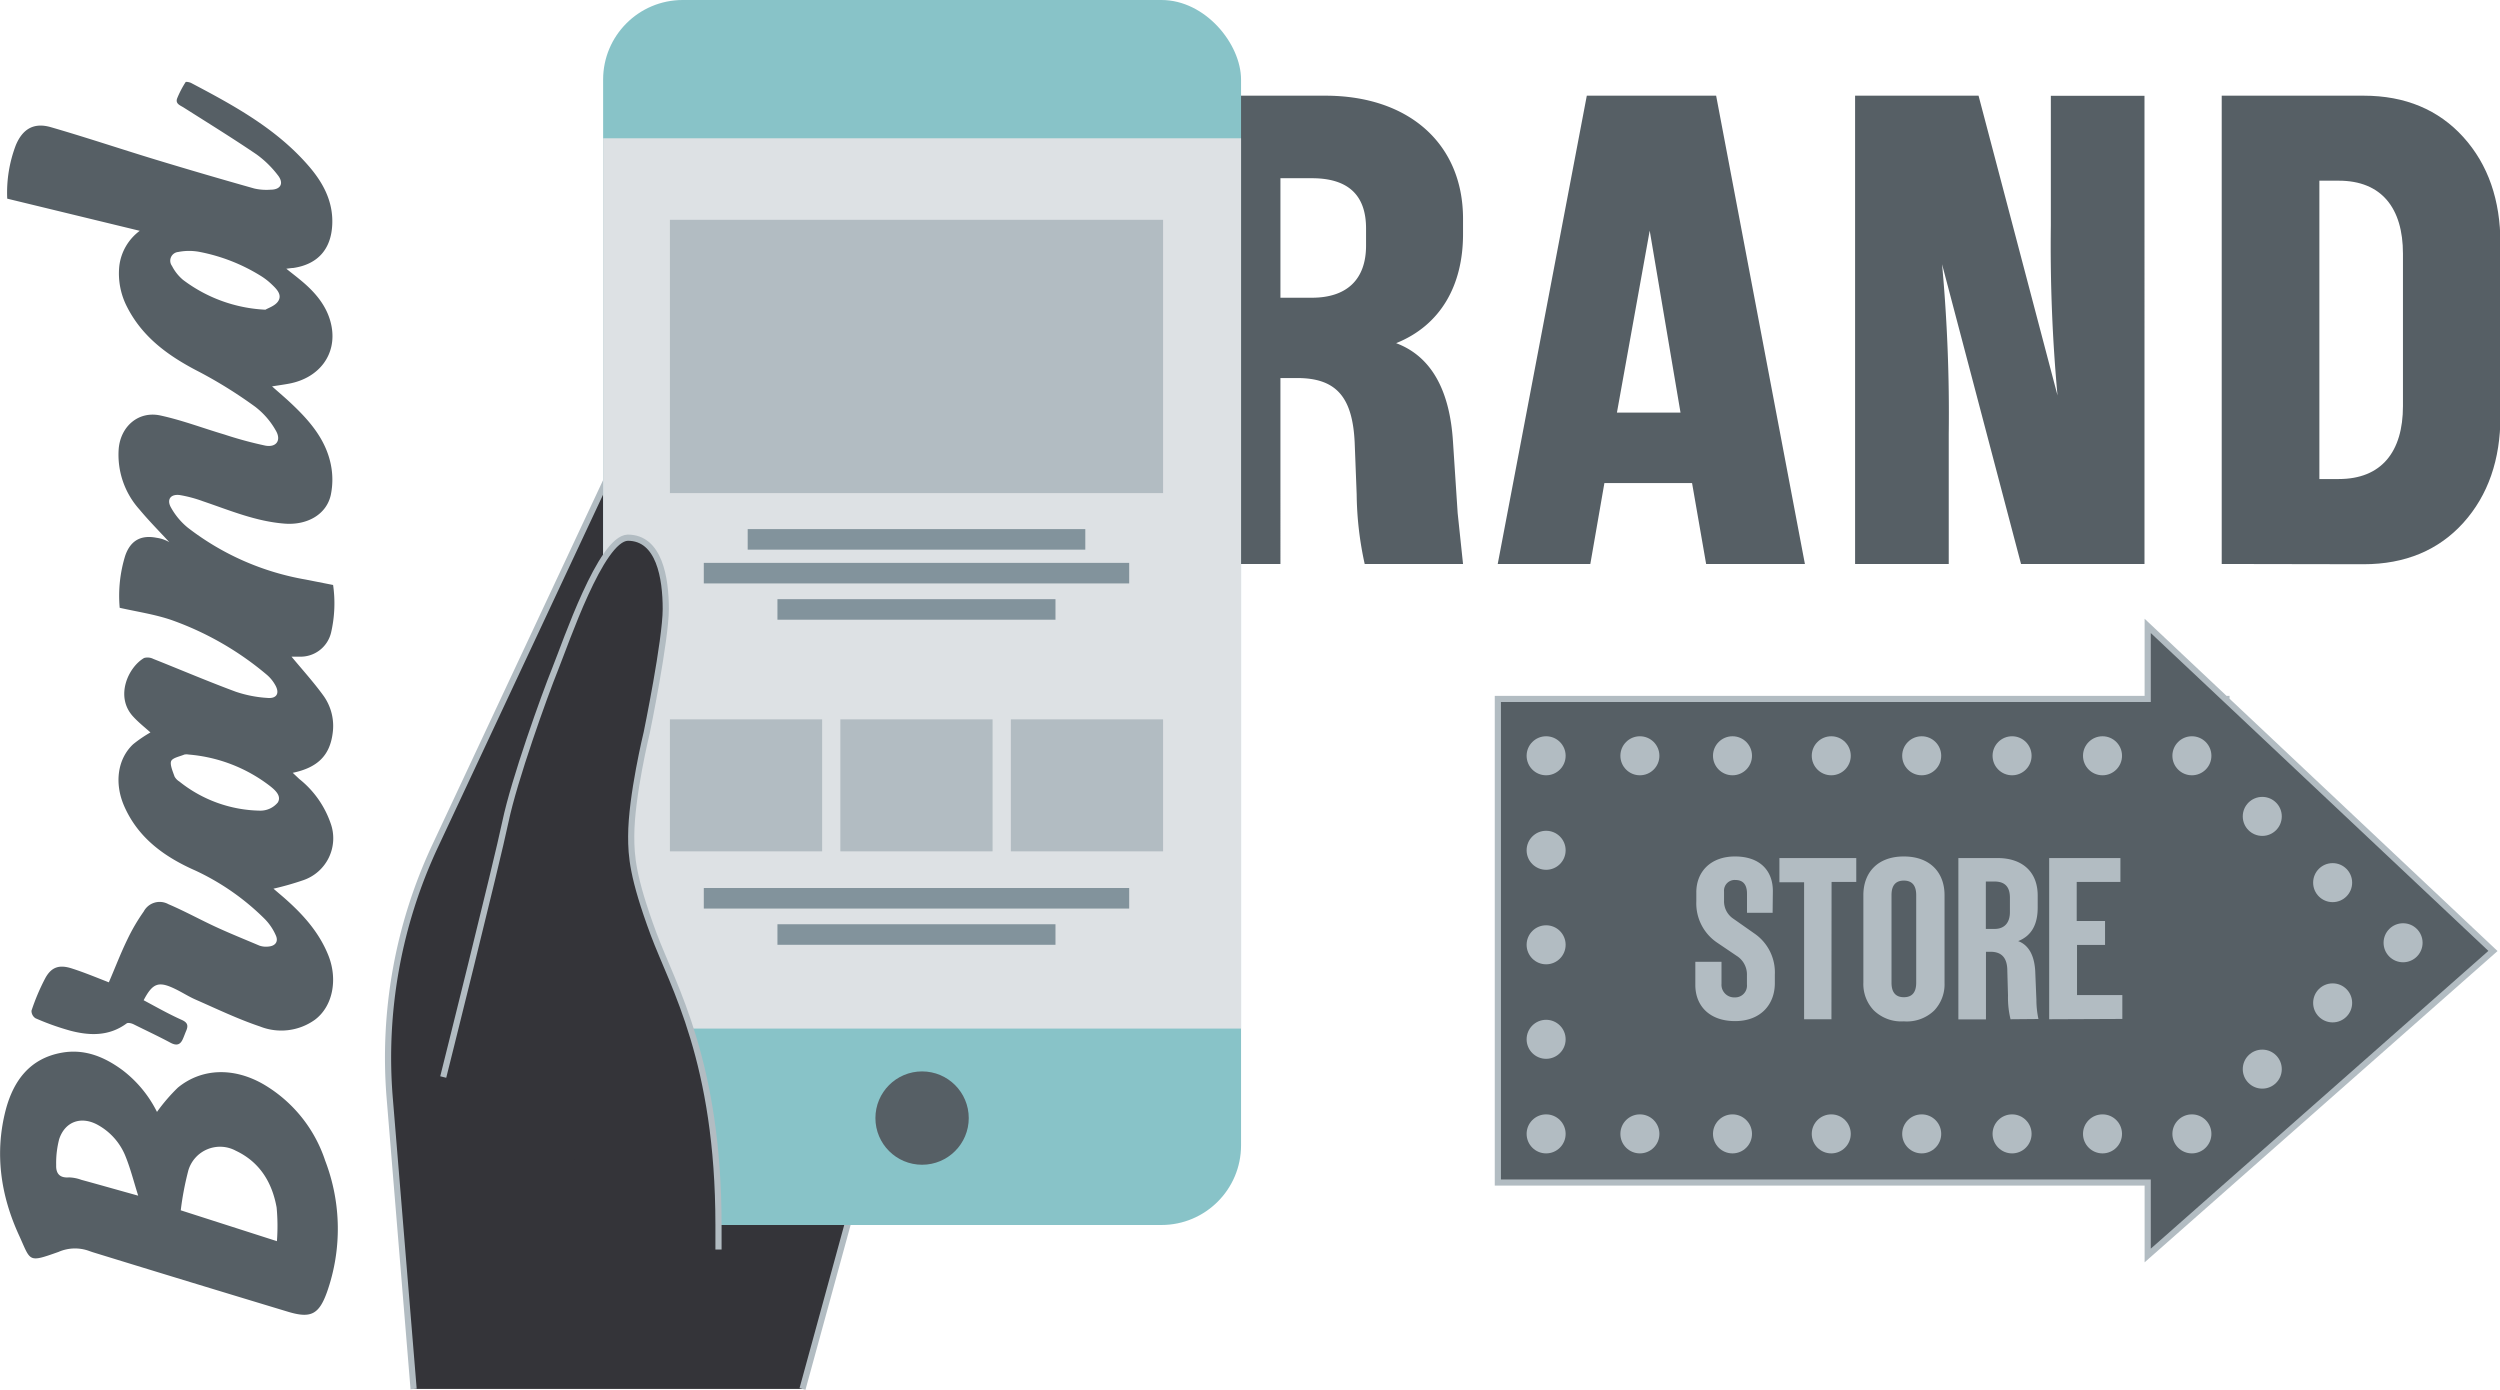 <svg xmlns="http://www.w3.org/2000/svg" viewBox="0 0 404.98 225.13"><defs><style>.cls-1,.cls-2{fill:#565f65;}.cls-2,.cls-4{stroke:#b2bcc2;stroke-miterlimit:10;}.cls-3{fill:#b2bcc2;}.cls-4,.cls-8{fill:#343439;}.cls-5{fill:#88c3c8;}.cls-6{fill:#dde1e4;}.cls-7{fill:#82939c;}</style></defs><title>discover</title><g id="Layer_2" data-name="Layer 2"><g id="Layer_1-2" data-name="Layer 1"><path class="cls-1" d="M47.23,106.38c1.75,2.11,3.58,4.13,5.17,6.32a8.41,8.41,0,0,1,1.49,6.06c-.46,3.63-2.45,5.59-6.47,6.43l1.06,1a15.72,15.72,0,0,1,5.07,7.15,7.17,7.17,0,0,1-4.41,9.24,48,48,0,0,1-4.84,1.38l1.57,1.34c3.07,2.67,5.78,5.61,7.32,9.46S53.95,163,51,165.2a9.34,9.34,0,0,1-8.89,1.08c-3.57-1.2-7-2.85-10.44-4.36-1.14-.5-2.19-1.19-3.32-1.73-2.67-1.29-3.62-.94-5.08,1.84,2,1.07,4,2.21,6.14,3.17,1,.44,1.12.94.74,1.81-.18.42-.33.86-.52,1.28-.41.95-1,1.16-2,.63-1.95-1.05-4-2-6-3-.33-.16-.9-.3-1.12-.13-2.85,2.1-6,2-9.17,1.16a41.54,41.54,0,0,1-5.59-2,1.43,1.43,0,0,1-.65-1.22,34.35,34.35,0,0,1,2.26-5.32c1-1.79,2.27-2.17,4.27-1.53s4,1.47,6,2.25c1-2.3,1.89-4.66,3-6.94a31,31,0,0,1,2.65-4.53,2.92,2.92,0,0,1,4-1.19c2.63,1.12,5.14,2.51,7.74,3.71,2.3,1.06,4.64,2,7,3a3.28,3.28,0,0,0,1.5.15c1.11-.1,1.62-.83,1.15-1.83a8.85,8.85,0,0,0-1.77-2.62,39.61,39.61,0,0,0-11.19-7.83c-5-2.2-9.29-5.24-11.58-10.44-1.65-3.75-1.08-7.69,1.44-10.05a20.82,20.82,0,0,1,2.8-1.91c-.85-.77-1.9-1.59-2.79-2.56-3-3.23-.82-8,1.76-9.5a2.06,2.06,0,0,1,1.5.15c4.46,1.77,8.88,3.66,13.37,5.32a19.66,19.66,0,0,0,5.14,1c1.51.13,2-.8,1.21-2.13a6,6,0,0,0-1.31-1.6,49.66,49.66,0,0,0-15.41-8.87c-2.69-.93-5.55-1.35-8.45-2A22,22,0,0,1,20.29,90c.86-2.46,2.56-3.38,5.09-2.88a5.58,5.58,0,0,1,2.05.71c-1.62-1.76-3.31-3.46-4.84-5.3a13.25,13.25,0,0,1-3.36-9.84c.32-3.65,3.22-6.16,6.78-5.38s6.87,2.05,10.32,3.07A62.54,62.54,0,0,0,43,72.19c1.78.32,2.61-.88,1.67-2.46a12.67,12.67,0,0,0-3.32-3.83,73.66,73.66,0,0,0-9-5.62c-4.89-2.5-9.2-5.52-11.76-10.55a11.79,11.79,0,0,1-1.27-6.58,8.32,8.32,0,0,1,3.32-5.76L1.17,32.18a21.61,21.61,0,0,1,1.4-8.68c1.11-2.63,2.93-3.69,5.66-2.9,5.67,1.64,11.27,3.52,16.92,5.24q8,2.43,16.06,4.7a8.81,8.81,0,0,0,2.62.19c1.66,0,2.21-1.06,1.16-2.37A16.42,16.42,0,0,0,41.54,25c-3.86-2.62-7.83-5.07-11.77-7.57-.58-.37-1.4-.61-1.07-1.5a16.12,16.12,0,0,1,1.36-2.62c.06-.11.63,0,.88.12,7,3.69,13.9,7.44,19.14,13.55,2.31,2.69,3.92,5.74,3.74,9.43-.19,4-2.38,6.42-6.32,7-.27,0-.55.06-1.12.12.83.67,1.49,1.17,2.13,1.7,2.47,2,4.59,4.38,5.2,7.64.85,4.56-2,8.34-6.84,9.27-.85.16-1.72.28-2.8.45,1.12,1,2.16,1.87,3.14,2.8,2.93,2.76,5.55,5.78,6.38,9.85a12.24,12.24,0,0,1,0,4.92c-.7,3.19-3.82,4.92-7.4,4.67-4.69-.34-8.95-2.15-13.31-3.63a21,21,0,0,0-3.73-1c-1.49-.21-2.19.7-1.46,2a11.25,11.25,0,0,0,2.71,3.26A43.22,43.22,0,0,0,49.5,93.88l4.46.88a21,21,0,0,1-.32,7.68,5.08,5.08,0,0,1-5.22,3.93ZM43,50.17c.45-.28,1.59-.63,2.07-1.39.68-1.06-.3-2-1.06-2.72a10.49,10.49,0,0,0-1.75-1.36,29.27,29.27,0,0,0-9.86-3.88,9.09,9.09,0,0,0-3.54,0,1.42,1.42,0,0,0-1,2.26,7.3,7.3,0,0,0,1.78,2.25A24,24,0,0,0,43,50.17ZM30.56,122.23a1.92,1.92,0,0,0-.69,0c-.76.32-1.94.53-2.15,1.08s.27,1.67.56,2.49a2.15,2.15,0,0,0,.76.79,21.45,21.45,0,0,0,13.14,4.73A3.66,3.66,0,0,0,45,130c.66-1.09-.48-2.06-1.34-2.73A24.91,24.91,0,0,0,30.56,122.23Z"/><path class="cls-1" d="M25.43,180.12a28.94,28.94,0,0,1,3.38-3.93c3.9-3.2,9.16-3.32,14-.47A22.49,22.49,0,0,1,52.67,188a30.81,30.81,0,0,1,.3,21.31c-1.32,3.68-2.67,4.29-6.36,3.17Q30.78,207.7,15,202.84l-.52-.18a6.66,6.66,0,0,0-5,.14c-5,1.77-4.46,1.56-6.38-2.65-3-6.51-4-13.36-2.16-20.4,1.26-4.71,3.91-8.3,9.07-9.22,3.7-.66,6.91.67,9.84,2.83A19.33,19.33,0,0,1,25.43,180.12Zm3.85,15.94,15.58,5a32.4,32.4,0,0,0-.05-5.46c-.73-4.06-2.74-7.37-6.61-9.19a5.36,5.36,0,0,0-7.68,3.15A49.06,49.06,0,0,0,29.28,196.06Zm-6.89-2.36c-.72-2.27-1.23-4.31-2-6.24a10.06,10.06,0,0,0-4.67-5.3c-2.63-1.38-5.19-.46-6.13,2.36a15.33,15.33,0,0,0-.49,4.21c-.05,1.34.54,2.12,2.07,2a6.32,6.32,0,0,1,2,.39C16.11,191.92,19,192.75,22.39,193.69Z"/><polygon class="cls-2" points="403.84 154.05 360.67 113.4 360.67 113.22 360.48 113.22 347.91 101.39 347.91 113.22 242.64 113.22 242.64 191.56 347.91 191.56 347.91 203.38 403.84 154.05"/><circle class="cls-3" cx="250.46" cy="153.05" r="3.16"/><circle class="cls-3" cx="250.46" cy="122.43" r="3.16"/><circle class="cls-3" cx="250.46" cy="137.74" r="3.16"/><circle class="cls-3" cx="250.46" cy="168.36" r="3.16"/><circle class="cls-3" cx="250.46" cy="183.68" r="3.16"/><circle class="cls-3" cx="296.65" cy="122.43" r="3.16"/><circle class="cls-3" cx="296.65" cy="183.68" r="3.16"/><circle class="cls-3" cx="280.65" cy="122.43" r="3.16"/><circle class="cls-3" cx="280.65" cy="183.68" r="3.16"/><circle class="cls-3" cx="265.65" cy="122.43" r="3.16"/><circle class="cls-3" cx="265.65" cy="183.68" r="3.16"/><circle class="cls-3" cx="311.3" cy="122.43" r="3.16"/><circle class="cls-3" cx="311.3" cy="183.68" r="3.16"/><circle class="cls-3" cx="325.94" cy="122.43" r="3.16"/><circle class="cls-3" cx="325.94" cy="183.68" r="3.16"/><circle class="cls-3" cx="340.59" cy="122.43" r="3.16"/><circle class="cls-3" cx="340.59" cy="183.68" r="3.16"/><circle class="cls-3" cx="355.07" cy="122.43" r="3.16"/><path class="cls-3" d="M287.15,147.87H283v-3.09q0-2.23-1.9-2.23a1.73,1.73,0,0,0-1.82,1.86v1.53a3.38,3.38,0,0,0,1.53,2.9l3.39,2.38a7.64,7.64,0,0,1,3.31,6.67v1.38c0,3.46-2.31,6.14-6.44,6.14s-6.44-2.46-6.44-5.85V155.8h4.24v3.57a2.05,2.05,0,0,0,2.12,2.2,1.91,1.91,0,0,0,2-2.09V158a3.57,3.57,0,0,0-1.68-3.17l-3.09-2.09a7.67,7.67,0,0,1-3.43-6.7v-1.49c0-3.39,2.38-5.81,6.26-5.81,4.17,0,6.14,2.42,6.14,5.59Z"/><path class="cls-3" d="M296.68,165.11h-4.43V142.92h-4V139H300.7v3.87h-4Z"/><path class="cls-3" d="M308.41,165.45a6.38,6.38,0,0,1-4.88-1.79,6.16,6.16,0,0,1-1.68-4.47V145c0-3.61,2.27-6.26,6.55-6.26S315,141.36,315,145v14.23a6.16,6.16,0,0,1-1.68,4.47A6.38,6.38,0,0,1,308.41,165.45Zm-2-6.26c0,1.56.67,2.35,2,2.35s2-.78,2-2.35V145c0-1.56-.67-2.35-2-2.35s-2,.78-2,2.35Z"/><path class="cls-3" d="M325.69,165.11a14.83,14.83,0,0,1-.41-3.84l-.11-4c0-2.12-.93-3.09-2.72-3.09h-.74v10.95h-4.47V139h6.37c3.91,0,6.48,2.16,6.48,6.07v1.94c0,2.76-1,4.58-3.16,5.44,1.67.63,2.61,2.27,2.76,4.84l.19,4.69a15,15,0,0,0,.33,3.09Zm-4-14.63h1.41c1.6,0,2.49-1,2.49-2.72v-2.35c0-1.75-.82-2.61-2.49-2.61h-1.41Z"/><path class="cls-3" d="M331.95,165.11V139h11.54v3.87h-7.08v6.33H341v3.87h-4.54v8.12h7.34v3.87Z"/><circle class="cls-3" cx="366.47" cy="132.25" r="3.16"/><circle class="cls-3" cx="377.87" cy="142.98" r="3.16"/><circle class="cls-3" cx="366.47" cy="173.19" r="3.16"/><circle class="cls-3" cx="377.87" cy="162.46" r="3.16"/><circle class="cls-3" cx="389.28" cy="152.72" r="3.16"/><circle class="cls-3" cx="355.07" cy="183.68" r="3.16"/><path class="cls-1" d="M135.13,91.36V15.5h23.95c12.57,0,21.35,7.26,21.35,19.4v2.49a19,19,0,0,1-2.17,8.13,12.86,12.86,0,0,1-6.5,6.18,17.61,17.61,0,0,1,9.64,16.15v1.73A22.21,22.21,0,0,1,175.66,85c-3.9,4.23-9.32,6.39-16.26,6.39ZM151,46.6h4.88c5.74,0,8.89-4,8.89-8.67V37.5c0-4.66-3.14-8.78-8.89-8.67H151ZM151,78h5.74c5.74,0,9-3.68,9-9.32v-.32c0-5.64-3.25-9.32-9-9.32H151Z"/><path class="cls-1" d="M221.07,91.36a54.65,54.65,0,0,1-1.3-11.27l-.32-8.34c-.33-7.37-2.93-10.51-9.32-10.51h-2.71V91.36H191.6V15.5h23.08c13.55,0,22.32,7.8,22.32,19.94v2.49c0,8.24-3.58,14.74-10.84,17.66,5.53,2.06,8.67,7.37,9.21,15.93l.76,11.6.87,8.24ZM207.42,48.23h5.09c5.64,0,8.78-2.93,8.78-8.45V37q0-8.13-8.78-8.13h-5.09Z"/><path class="cls-1" d="M292.38,91.36h-16l-2.28-13.11h-14.2l-2.28,13.11h-15L257.05,15.5H278Zm-25.14-54-5.31,29.48h10.3Z"/><path class="cls-1" d="M315.68,91.36H300.51V15.5h20l12.79,48.55a264.85,264.85,0,0,1-1.08-27.53v-21h15.17V91.36h-20L314.6,42.81a264.6,264.6,0,0,1,1.08,27.53Z"/><path class="cls-1" d="M359.9,91.36V15.5h23c6.72,0,12.14,2.28,16.15,6.72s6,10.19,6,17.23v28c0,7-2,12.79-6,17.23s-9.43,6.72-16.15,6.72ZM375.72,77.6h3.14c6.94,0,10.4-4.44,10.4-11.81V41.08c0-7.37-3.47-11.81-10.4-11.81h-3.14Z"/><path class="cls-4" d="M130,225l12.6-46-33.18-104-8.4-3.15L70.51,137a80.78,80.78,0,0,0-7.37,41L67,225"/><rect class="cls-5" x="97.7" width="103.34" height="198.44" rx="12.9" ry="12.9"/><rect class="cls-6" x="97.7" y="22.4" width="103.34" height="144.22"/><circle class="cls-1" cx="149.37" cy="181.12" r="7.56"/><path class="cls-4" d="M71.8,174.47s8.68-34.66,10.08-41.38,6.3-20.37,8.05-24.71,7.42-21.14,11.76-21.28c5.11,0,6.16,6.51,6.16,11.55s-3.08,20-3.08,20-2.52,10.35-2.52,16.82c0,3.15.18,6.56,3.64,15.87,3.13,8.4,10.5,20.62,10.5,47.08v4"/><rect class="cls-3" x="108.52" y="35.61" width="79.89" height="44.27"/><rect class="cls-3" x="108.52" y="116.53" width="24.66" height="21.38"/><rect class="cls-3" x="136.13" y="116.53" width="24.66" height="21.38"/><rect class="cls-3" x="163.75" y="116.53" width="24.66" height="21.38"/><rect class="cls-7" x="121.12" y="85.71" width="54.69" height="3.33"/><rect class="cls-7" x="114.01" y="91.18" width="68.91" height="3.33"/><rect class="cls-7" x="125.94" y="97.06" width="45.04" height="3.33"/><rect class="cls-7" x="114.01" y="143.85" width="68.91" height="3.33"/><rect class="cls-7" x="125.94" y="149.72" width="45.04" height="3.33"/><rect class="cls-8" x="94.1" y="186.58" width="18.29" height="15.85"/></g></g></svg>
